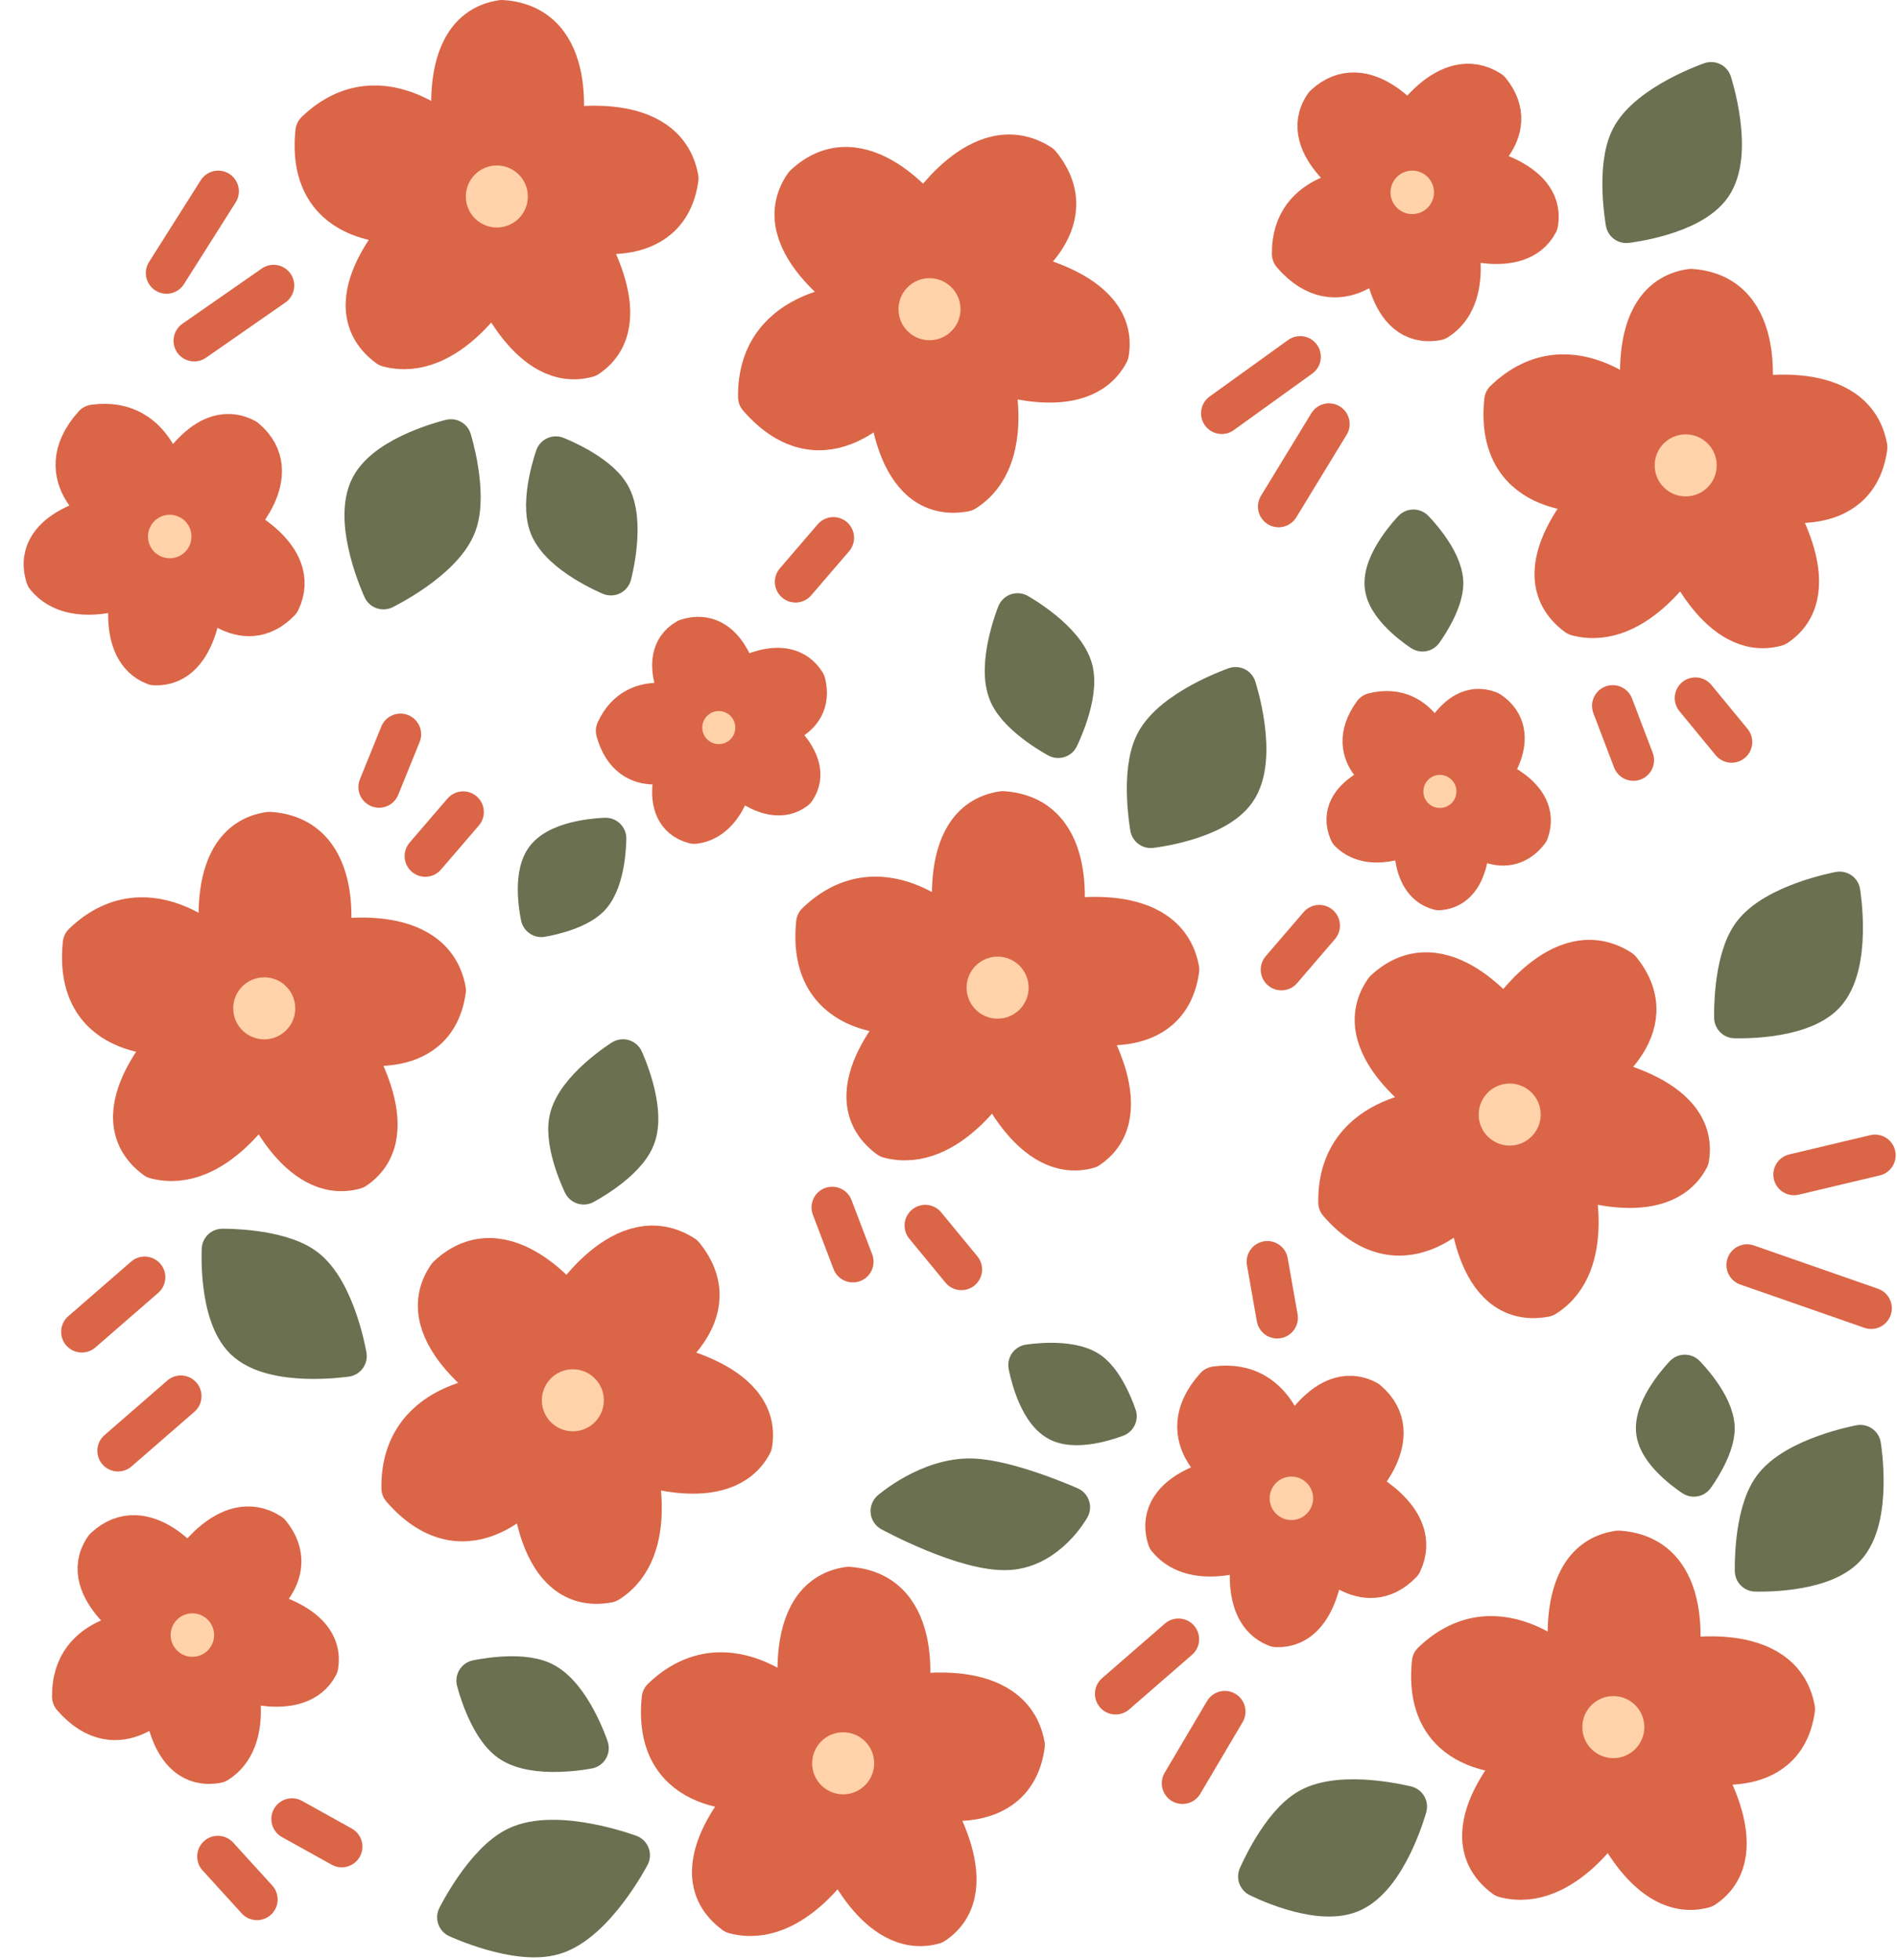 <svg width="367" height="379" viewBox="0 0 367 379" fill="none" xmlns="http://www.w3.org/2000/svg">
    <path class="flower" d="M161 233.5L165 244" stroke="#DB6547" stroke-width="8" stroke-linecap="round" stroke-linejoin="round"/>
    <path class="flower" d="M179 237L186 245.5" stroke="#DB6547" stroke-width="8" stroke-linecap="round" stroke-linejoin="round"/>
    <path class="flower" d="M245.182 244L247.095 254.844" stroke="#DB6547" stroke-width="8" stroke-linecap="round" stroke-linejoin="round"/>
    <path class="flower" d="M227.986 317L215.83 327.561" stroke="#DB6547" stroke-width="8" stroke-linecap="round" stroke-linejoin="round"/>
    <path class="flower" d="M27.986 247L15.83 257.561" stroke="#DB6547" stroke-width="8" stroke-linecap="round" stroke-linejoin="round"/>
    <path class="flower" d="M34.986 270L22.83 280.561" stroke="#DB6547" stroke-width="8" stroke-linecap="round" stroke-linejoin="round"/>
    <path class="flower" d="M362.742 223.418L347.076 227.143" stroke="#DB6547" stroke-width="8" stroke-linecap="round" stroke-linejoin="round"/>
    <path class="flower" d="M362 253L338 244.633" stroke="#DB6547" stroke-width="8" stroke-linecap="round" stroke-linejoin="round"/>
    <path class="flower" d="M236.959 331L228.764 344.862" stroke="#DB6547" stroke-width="8" stroke-linecap="round" stroke-linejoin="round"/>
    <path class="flower" d="M312 136.5L316 147" stroke="#DB6547" stroke-width="8" stroke-linecap="round" stroke-linejoin="round"/>
    <path class="flower" d="M251.537 69L236.359 79.93" stroke="#DB6547" stroke-width="8" stroke-linecap="round" stroke-linejoin="round"/>
    <path class="flower" d="M37.572 65.895L52.926 55.214" stroke="#DB6547" stroke-width="8" stroke-linecap="round" stroke-linejoin="round"/>
    <path class="flower" d="M257.109 82L247.367 97.967" stroke="#DB6547" stroke-width="8" stroke-linecap="round" stroke-linejoin="round"/>
    <path class="flower" d="M32.213 52.806L42.214 37" stroke="#DB6547" stroke-width="8" stroke-linecap="round" stroke-linejoin="round"/>
    <path class="flower" d="M42.15 359.022L49.716 367.329" stroke="#DB6547" stroke-width="8" stroke-linecap="round" stroke-linejoin="round"/>
    <path class="flower" d="M82.279 165.558L89.605 157.038" stroke="#DB6547" stroke-width="8" stroke-linecap="round" stroke-linejoin="round"/>
    <path class="flower" d="M153.906 112.52L161.232 104" stroke="#DB6547" stroke-width="8" stroke-linecap="round" stroke-linejoin="round"/>
    <path class="flower" d="M247.906 187.52L255.232 179" stroke="#DB6547" stroke-width="8" stroke-linecap="round" stroke-linejoin="round"/>
    <path class="flower" d="M328 135L335 143.5" stroke="#DB6547" stroke-width="8" stroke-linecap="round" stroke-linejoin="round"/>
    <path class="flower" d="M56.492 351.769L66.118 357.117" stroke="#DB6547" stroke-width="8" stroke-linecap="round" stroke-linejoin="round"/>
    <path class="flower" d="M73.336 152.204L77.474 142" stroke="#DB6547" stroke-width="8" stroke-linecap="round" stroke-linejoin="round"/>

    <path class="flower" d="M195.32 134.149C197.339 138.65 204.721 142.589 204.721 142.589C204.721 142.589 208.736 134.571 207.439 129.524C205.97 123.806 196.862 118.718 196.862 118.718C196.862 118.718 192.841 128.624 195.32 134.149Z" fill="#6B7050" stroke="#6B7050" stroke-width="8" stroke-linecap="round" stroke-linejoin="round"/>
    <path class="flower" d="M110.233 216.593C109.238 221.424 112.921 228.938 112.921 228.938C112.921 228.938 120.867 224.784 122.768 219.932C124.922 214.435 120.512 204.98 120.512 204.98C120.512 204.98 111.456 210.662 110.233 216.593Z" fill="#6B7050" stroke="#6B7050" stroke-width="8" stroke-linecap="round" stroke-linejoin="round"/>
    <path class="flower" d="M104.925 325.325C100.466 323.214 92.295 325.014 92.295 325.014C92.295 325.014 94.45 333.718 98.713 336.713C103.545 340.107 113.774 338.061 113.774 338.061C113.774 338.061 110.398 327.917 104.925 325.325Z" fill="#6B7050" stroke="#6B7050" stroke-width="8" stroke-linecap="round" stroke-linejoin="round"/>
    <path class="flower" d="M100.025 357.248C93.792 360.266 88.568 370.787 88.568 370.787C88.568 370.787 99.984 376.092 107.013 374.065C114.977 371.769 121.744 358.78 121.744 358.78C121.744 358.78 107.678 353.543 100.025 357.248Z" fill="#6B7050" stroke="#6B7050" stroke-width="8" stroke-linecap="round" stroke-linejoin="round"/>
    <path class="flower" d="M117.875 95.64C115.333 91.413 107.533 88.385 107.533 88.385C107.533 88.385 104.505 96.825 106.396 101.681C108.538 107.182 118.189 111.146 118.189 111.146C118.189 111.146 120.997 100.83 117.875 95.64Z" fill="#6B7050" stroke="#6B7050" stroke-width="8" stroke-linecap="round" stroke-linejoin="round"/>
    <path class="flower" d="M239.041 152.843C235.028 158.616 222.629 160 222.629 160C222.629 160 220.702 149.387 223.594 143.735C226.958 137.163 239.041 133 239.041 133C239.041 133 243.449 146.503 239.041 152.843Z" fill="#6B7050" stroke="#6B7050" stroke-width="8" stroke-linecap="round" stroke-linejoin="round"/>
    <path class="flower" d="M331.041 35.843C327.028 41.617 314.629 43 314.629 43C314.629 43 312.702 32.387 315.594 26.735C318.958 20.163 331.041 16 331.041 16C331.041 16 335.449 29.503 331.041 35.843Z" fill="#6B7050" stroke="#6B7050" stroke-width="8" stroke-linecap="round" stroke-linejoin="round"/>
    <path class="flower" d="M261.169 365.944C254.643 368.56 243.526 362.898 243.526 362.898C243.526 362.898 247.751 352.974 253.275 349.843C259.698 346.203 272.08 349.37 272.08 349.37C272.08 349.37 268.337 363.072 261.169 365.944Z" fill="#6B7050" stroke="#6B7050" stroke-width="8" stroke-linecap="round" stroke-linejoin="round"/>
    <path class="flower" d="M356.923 299.177C352.088 304.282 339.622 303.788 339.622 303.788C339.622 303.788 339.311 293.006 343.019 287.853C347.332 281.86 359.903 279.559 359.903 279.559C359.903 279.559 362.233 293.571 356.923 299.177Z" fill="#6B7050" stroke="#6B7050" stroke-width="8" stroke-linecap="round" stroke-linejoin="round"/>
    <path class="flower" d="M352.923 192.177C348.088 197.282 335.622 196.788 335.622 196.788C335.622 196.788 335.311 186.006 339.019 180.853C343.332 174.86 355.903 172.559 355.903 172.559C355.903 172.559 358.233 186.571 352.923 192.177Z" fill="#6B7050" stroke="#6B7050" stroke-width="8" stroke-linecap="round" stroke-linejoin="round"/>
    <path class="flower" d="M47.381 258.987C42.348 254.078 43.025 241.62 43.025 241.62C43.025 241.62 53.811 241.467 58.909 245.251C64.838 249.651 66.954 262.254 66.954 262.254C66.954 262.254 52.909 264.378 47.381 258.987Z" fill="#6B7050" stroke="#6B7050" stroke-width="8" stroke-linecap="round" stroke-linejoin="round"/>
    <path class="flower" d="M320.544 276.993C321.199 281.291 327.705 285.438 327.705 285.438C327.705 285.438 331.667 280.072 331.601 276.146C331.525 271.581 325.952 265.977 325.952 265.977C325.952 265.977 319.825 272.272 320.544 276.993Z" fill="#6B7050" stroke="#6B7050" stroke-width="8" stroke-linecap="round" stroke-linejoin="round"/>
    <path class="flower" d="M268.038 113.55C268.693 117.848 275.199 121.995 275.199 121.995C275.199 121.995 279.161 116.629 279.096 112.703C279.019 108.138 273.446 102.534 273.446 102.534C273.446 102.534 267.319 108.829 268.038 113.55Z" fill="#6B7050" stroke="#6B7050" stroke-width="8" stroke-linecap="round" stroke-linejoin="round"/>
    <path class="flower" d="M105.579 166.178C103.023 169.696 104.735 177.219 104.735 177.219C104.735 177.219 111.326 176.187 114.039 173.348C117.194 170.047 117.168 162.144 117.168 162.144C117.168 162.144 108.386 162.315 105.579 166.178Z" fill="#6B7050" stroke="#6B7050" stroke-width="8" stroke-linecap="round" stroke-linejoin="round"/>
    <path class="flower" d="M204.878 274.799C208.755 276.768 215.914 273.891 215.914 273.891C215.914 273.891 213.855 267.546 210.625 265.314C206.868 262.719 199.067 263.99 199.067 263.99C199.067 263.99 200.621 272.636 204.878 274.799Z" fill="#6B7050" stroke="#6B7050" stroke-width="8" stroke-linecap="round" stroke-linejoin="round"/>
    <path class="flower" d="M195.167 299.621C202.644 299.13 206.886 291.481 206.886 291.481C206.886 291.481 195.132 286.255 188.034 286.053C179.78 285.817 172.42 292.222 172.42 292.222C172.42 292.222 186.955 300.159 195.167 299.621Z" fill="#6B7050" stroke="#6B7050" stroke-width="8" stroke-linecap="round" stroke-linejoin="round"/>
    <path class="flower" d="M71.801 94.142C75.096 87.931 87.24 85.075 87.24 85.075C87.24 85.075 90.422 95.382 88.226 101.339C85.672 108.266 74.173 113.843 74.173 113.843C74.173 113.843 68.183 100.964 71.801 94.142Z" fill="#6B7050" stroke="#6B7050" stroke-width="8" stroke-linecap="round" stroke-linejoin="round"/>

    <g class="flower">
        <path d="M185.02 181C185.02 181 180.495 159 194 157C209 158 205.52 178 205.52 178C205.52 178 225.515 174 228.015 187.5C226.015 202 209.02 197.5 209.02 197.5C209.02 197.5 220.98 215 210.5 222C199.495 225 192.5 208 192.5 208C192.5 208 183.494 223 172 220C160.494 211.5 176 196.048 176 196.048C176 196.048 156.015 198 158.02 178.5C171.015 166 185.02 181 185.02 181Z" fill="#DB6547" stroke="#DB6547" stroke-width="8" stroke-linecap="round" stroke-linejoin="round"/>
        <circle cx="193" cy="191" r="5.5" fill="#FFD2AA" stroke="#FFD2AA"/>
    </g>
    <g class="flower">
        <path d="M43.141 185C43.141 185 38.616 163 52.121 161C67.121 162 63.641 182 63.641 182C63.641 182 83.636 178 86.136 191.5C84.136 206 67.141 201.5 67.141 201.5C67.141 201.5 79.101 219 68.621 226C57.616 229 50.621 212 50.621 212C50.621 212 41.615 227 30.121 224C18.615 215.5 34.121 200.048 34.121 200.048C34.121 200.048 14.136 202 16.141 182.5C29.136 170 43.141 185 43.141 185Z" fill="#DB6547" stroke="#DB6547" stroke-width="8" stroke-linecap="round" stroke-linejoin="round"/>
        <circle cx="51.121" cy="195" r="5.5" fill="#FFD2AA" stroke="#FFD2AA"/>
    </g>
    <g class="flower">
        <path d="M88.141 28C88.141 28 83.616 6 97.121 4C112.121 5 108.641 25 108.641 25C108.641 25 128.636 21 131.136 34.5C129.136 49 112.141 44.5 112.141 44.5C112.141 44.5 124.101 62 113.621 69C102.616 72 95.621 55 95.621 55C95.621 55 86.615 70 75.121 67C63.615 58.5 79.121 43.048 79.121 43.048C79.121 43.048 59.136 45 61.141 25.5C74.136 13 88.141 28 88.141 28Z" fill="#DB6547" stroke="#DB6547" stroke-width="8" stroke-linecap="round" stroke-linejoin="round"/>
        <circle cx="96.121" cy="38" r="5.5" fill="#FFD2AA" stroke="#FFD2AA"/>
    </g>
    <g class="flower">
        <path d="M318.141 80C318.141 80 313.616 58 327.121 56C342.121 57 338.641 77 338.641 77C338.641 77 358.636 73 361.136 86.5C359.136 101 342.141 96.5 342.141 96.5C342.141 96.5 354.101 114 343.621 121C332.616 124 325.621 107 325.621 107C325.621 107 316.615 122 305.121 119C293.615 110.5 309.121 95.048 309.121 95.048C309.121 95.048 289.136 97 291.141 77.5C304.136 65 318.141 80 318.141 80Z" fill="#DB6547" stroke="#DB6547" stroke-width="8" stroke-linecap="round" stroke-linejoin="round"/>
        <circle cx="326.121" cy="90" r="5.5" fill="#FFD2AA" stroke="#FFD2AA"/>
    </g>
    <g class="flower">
        <path d="M304.141 324C304.141 324 299.616 302 313.121 300C328.121 301 324.641 321 324.641 321C324.641 321 344.636 317 347.136 330.5C345.136 345 328.141 340.5 328.141 340.5C328.141 340.5 340.101 358 329.621 365C318.616 368 311.621 351 311.621 351C311.621 351 302.615 366 291.121 363C279.615 354.5 295.121 339.048 295.121 339.048C295.121 339.048 275.136 341 277.141 321.5C290.136 309 304.141 324 304.141 324Z" fill="#DB6547" stroke="#DB6547" stroke-width="8" stroke-linecap="round" stroke-linejoin="round"/>
        <circle cx="312.121" cy="334" r="5.5" fill="#FFD2AA" stroke="#FFD2AA"/>
    </g>
    <g class="flower">
        <path d="M155.141 331C155.141 331 150.616 309 164.121 307C179.121 308 175.641 328 175.641 328C175.641 328 195.636 324 198.136 337.5C196.136 352 179.141 347.5 179.141 347.5C179.141 347.5 191.101 365 180.621 372C169.616 375 162.621 358 162.621 358C162.621 358 153.615 373 142.121 370C130.615 361.5 146.121 346.048 146.121 346.048C146.121 346.048 126.136 348 128.141 328.5C141.136 316 155.141 331 155.141 331Z" fill="#DB6547" stroke="#DB6547" stroke-width="8" stroke-linecap="round" stroke-linejoin="round"/>
        <circle cx="163.121" cy="341" r="5.5" fill="#FFD2AA" stroke="#FFD2AA"/>
    </g>
    <g class="flower">
        <path d="M279.317 214.53C279.317 214.53 260.167 202.792 267.941 191.569C278.926 181.305 291.143 197.518 291.143 197.518C291.143 197.518 301.893 180.191 313.454 187.596C322.669 198.969 307.766 208.295 307.766 208.295C307.766 208.295 328.714 211.531 326.658 223.965C321.323 234.048 304.135 227.53 304.135 227.53C304.135 227.53 308.925 244.357 298.877 250.695C284.808 253.281 284.132 231.401 284.132 231.401C284.132 231.401 271.893 247.32 259.033 232.525C258.795 214.496 279.317 214.53 279.317 214.53Z" fill="#DB6547" stroke="#DB6547" stroke-width="8" stroke-linecap="round" stroke-linejoin="round"/>
        <circle cx="292.071" cy="215.543" r="5.5" transform="rotate(-46.869 292.071 215.543)" fill="#FFD2AA" stroke="#FFD2AA"/>
    </g>
    <g class="flower">
        <path d="M98.071 269.785C98.071 269.785 78.921 258.048 86.695 246.824C97.679 236.561 109.896 252.773 109.896 252.773C109.896 252.773 120.647 235.447 132.208 242.852C141.423 254.224 126.52 263.551 126.52 263.551C126.52 263.551 147.468 266.787 145.412 279.221C140.077 289.303 122.889 282.786 122.889 282.786C122.889 282.786 127.679 299.613 117.631 305.95C103.562 308.536 102.886 286.656 102.886 286.656C102.886 286.656 90.647 302.576 77.787 287.781C77.549 269.751 98.071 269.785 98.071 269.785Z" fill="#DB6547" stroke="#DB6547" stroke-width="8" stroke-linecap="round" stroke-linejoin="round"/>
        <circle cx="110.825" cy="270.798" r="5.5" transform="rotate(-46.869 110.825 270.798)" fill="#FFD2AA" stroke="#FFD2AA"/>
    </g>
    <g class="flower">
        <path d="M167.071 58.785C167.071 58.785 147.921 47.047 155.695 35.824C166.679 25.561 178.896 41.773 178.896 41.773C178.896 41.773 189.647 24.447 201.208 31.852C210.423 43.224 195.52 52.551 195.52 52.551C195.52 52.551 216.468 55.787 214.412 68.221C209.077 78.303 191.889 71.786 191.889 71.786C191.889 71.786 196.679 88.613 186.631 94.95C172.562 97.536 171.886 75.656 171.886 75.656C171.886 75.656 159.647 91.576 146.787 76.781C146.549 58.751 167.071 58.785 167.071 58.785Z" fill="#DB6547" stroke="#DB6547" stroke-width="8" stroke-linecap="round" stroke-linejoin="round"/>
        <circle cx="179.825" cy="59.798" r="5.5" transform="rotate(-46.869 179.825 59.798)" fill="#FFD2AA" stroke="#FFD2AA"/>
    </g>
    <g class="flower">
        <path d="M28.28 315.491C28.28 315.491 14.859 307.264 20.307 299.398C28.006 292.205 36.569 303.568 36.569 303.568C36.569 303.568 44.103 291.424 52.206 296.614C58.664 304.585 48.219 311.121 48.219 311.121C48.219 311.121 62.901 313.389 61.46 322.103C57.721 329.17 45.674 324.602 45.674 324.602C45.674 324.602 49.032 336.396 41.99 340.837C32.129 342.65 31.655 327.315 31.655 327.315C31.655 327.315 23.078 338.472 14.065 328.103C13.898 315.467 28.28 315.491 28.28 315.491Z" fill="#DB6547" stroke="#DB6547" stroke-width="8" stroke-linecap="round" stroke-linejoin="round"/>
        <circle cx="37.219" cy="316.201" r="3.705" transform="rotate(-46.869 37.219 316.201)" fill="#FFD2AA" stroke="#FFD2AA"/>
    </g>
    <g class="flower">
        <path d="M264.28 36.491C264.28 36.491 250.859 28.264 256.307 20.398C264.006 13.205 272.569 24.568 272.569 24.568C272.569 24.568 280.103 12.424 288.206 17.614C294.664 25.585 284.22 32.121 284.22 32.121C284.22 32.121 298.901 34.389 297.46 43.103C293.721 50.17 281.674 45.602 281.674 45.602C281.674 45.602 285.032 57.396 277.99 61.837C268.129 63.65 267.655 48.315 267.655 48.315C267.655 48.315 259.078 59.472 250.065 49.103C249.898 36.467 264.28 36.491 264.28 36.491Z" fill="#DB6547" stroke="#DB6547" stroke-width="8" stroke-linecap="round" stroke-linejoin="round"/>
        <circle cx="273.219" cy="37.201" r="3.705" transform="rotate(-46.869 273.219 37.201)" fill="#FFD2AA" stroke="#FFD2AA"/>
    </g>
    <g class="flower">
        <path d="M249.446 280.798C249.446 280.798 255.967 266.47 264.441 270.914C272.523 277.673 262.295 287.563 262.295 287.563C262.295 287.563 275.27 293.553 271.112 302.231C263.992 309.617 256.225 300.052 256.225 300.052C256.225 300.052 255.773 314.9 246.948 314.538C239.477 311.693 242.534 299.177 242.534 299.177C242.534 299.177 231.241 303.954 225.97 297.509C222.963 287.945 238.125 285.596 238.125 285.596C238.125 285.596 226.001 278.45 235.187 268.234C247.708 266.521 249.446 280.798 249.446 280.798Z" fill="#DB6547" stroke="#DB6547" stroke-width="8" stroke-linecap="round" stroke-linejoin="round"/>
        <circle cx="249.837" cy="289.756" r="3.705" transform="rotate(36.094 249.837 289.756)" fill="#FFD2AA" stroke="#FFD2AA"/>
    </g>
    <g class="flower">
        <path d="M32.446 94.798C32.446 94.798 38.967 80.47 47.441 84.914C55.523 91.673 45.295 101.563 45.295 101.563C45.295 101.563 58.27 107.553 54.111 116.231C46.992 123.617 39.225 114.052 39.225 114.052C39.225 114.052 38.773 128.9 29.948 128.538C22.477 125.693 25.534 113.177 25.534 113.177C25.534 113.177 14.241 117.954 8.97 111.509C5.963 101.945 21.125 99.596 21.125 99.596C21.125 99.596 9.001 92.45 18.188 82.234C30.708 80.521 32.446 94.798 32.446 94.798Z" fill="#DB6547" stroke="#DB6547" stroke-width="8" stroke-linecap="round" stroke-linejoin="round"/>
        <circle cx="32.837" cy="103.756" r="3.705" transform="rotate(36.094 32.837 103.756)" fill="#FFD2AA" stroke="#FFD2AA"/>
    </g>
    <g class="flower">
        <path d="M133.151 137.308C133.151 137.308 126.604 127.285 132.909 123.652C140.542 121.214 142.728 131.811 142.728 131.811C142.728 131.811 151.859 125.918 155.739 132.122C157.583 139.703 148.277 140.795 148.277 140.795C148.277 140.795 157.629 147.133 153.802 152.653C148.932 156.293 142.139 149.232 142.139 149.232C142.139 149.232 140.607 158.43 134.322 159.191C126.955 157.226 131.621 146.533 131.621 146.533C131.621 146.533 122.094 151.409 119.275 141.348C123.273 132.609 133.151 137.308 133.151 137.308Z" fill="#DB6547" stroke="#DB6547" stroke-width="8" stroke-linecap="round" stroke-linejoin="round"/>
        <circle cx="139.062" cy="140.705" r="2.698" transform="rotate(-21.525 139.062 140.705)" fill="#FFD2AA" stroke="#FFD2AA"/>
    </g>
    <g class="flower">
        <path d="M277.548 146.311C277.548 146.311 281.322 134.95 288.089 137.626C294.746 142.085 287.81 150.389 287.81 150.389C287.81 150.389 298.105 153.871 295.661 160.769C290.874 166.929 284.229 160.323 284.229 160.323C284.229 160.323 285.086 171.588 278.383 172.026C272.503 170.478 273.805 160.767 273.805 160.767C273.805 160.767 265.651 165.291 261.145 160.843C258.099 153.853 269.374 150.853 269.374 150.853C269.374 150.853 259.629 146.428 265.752 137.962C275.081 135.655 277.548 146.311 277.548 146.311Z" fill="#DB6547" stroke="#DB6547" stroke-width="8" stroke-linecap="round" stroke-linejoin="round"/>
        <circle cx="278.567" cy="153.054" r="2.698" transform="rotate(30 278.567 153.054)" fill="#FFD2AA" stroke="#FFD2AA"/>
    </g>
</svg>
